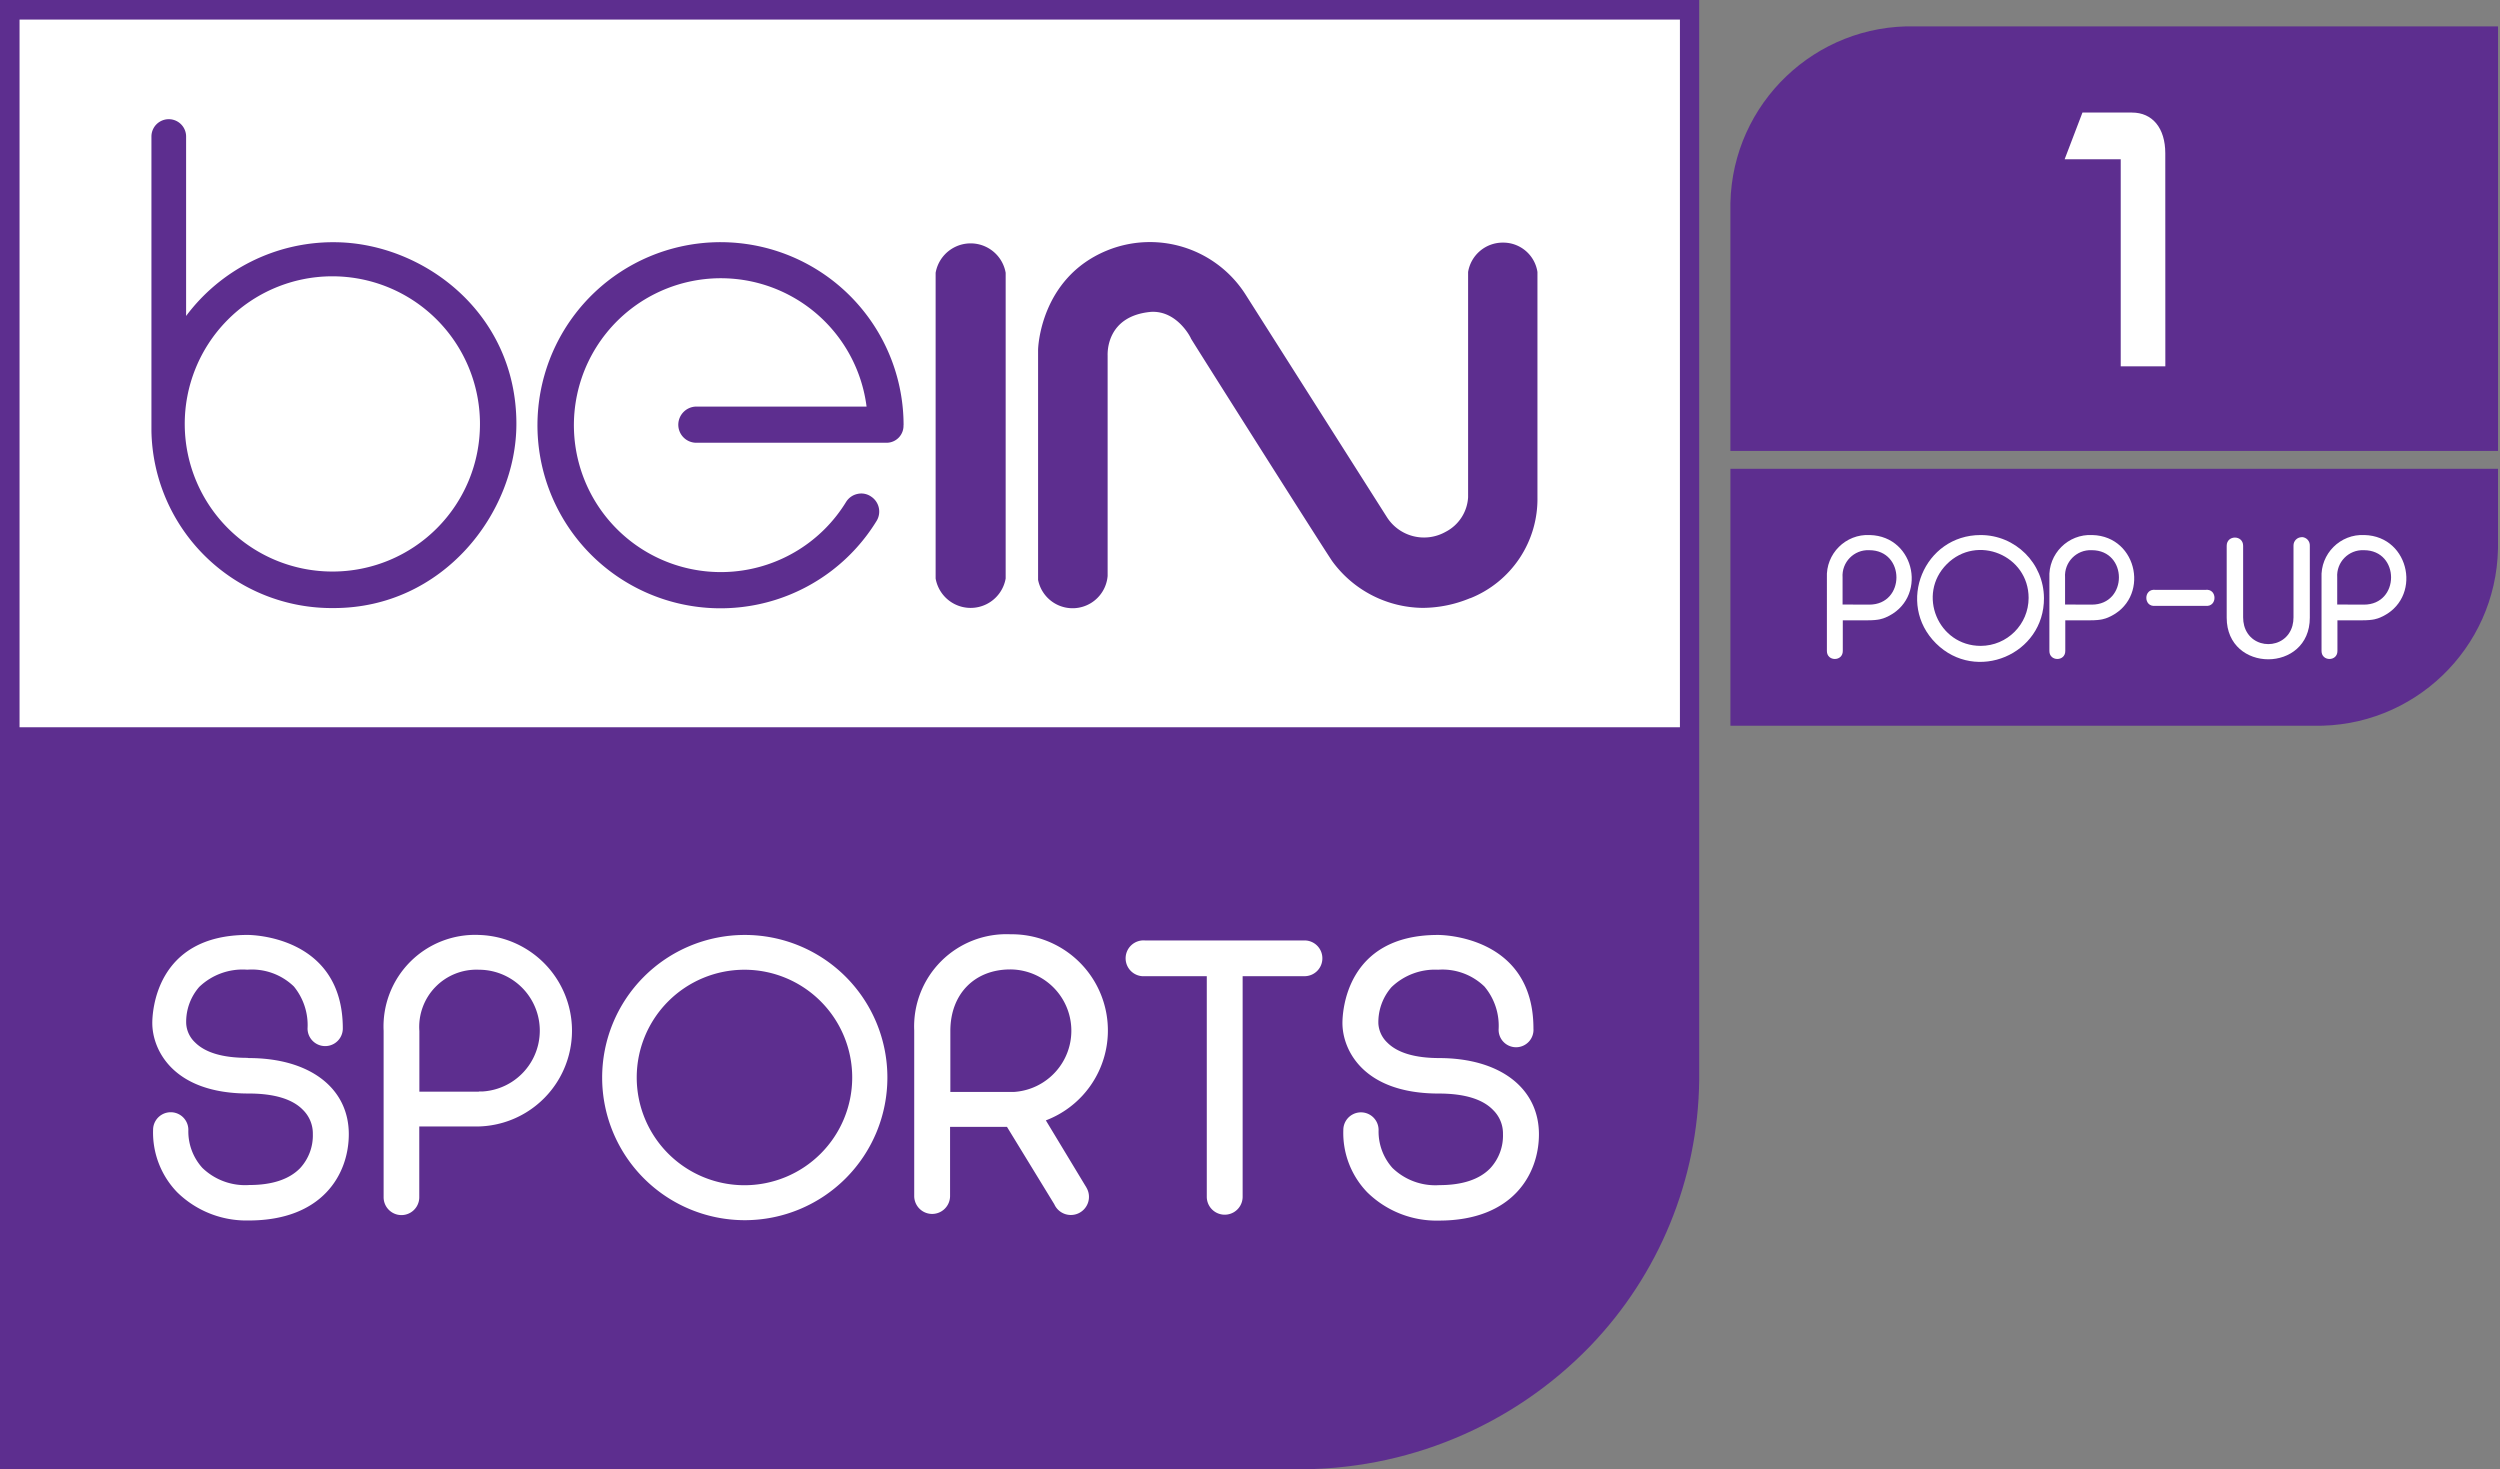 <svg width="850.76" height="499.99" version="1.1" viewBox="0 0 225.1 132.29" xmlns="http://www.w3.org/2000/svg">
 <rect x="0" y="0" width="225.1" height="132.29" fill="#808080" stroke="none"/>
 <defs>
  <clipPath id="a">
   <rect class="cls-1" width="255.23" height="150"/>
  </clipPath>
 </defs>
 <g stroke-width=".882">
  <path class="cls-3" d="m0-0.002v132.29h116.51c10.048 0.145 19.708-3.874 26.688-11.104 6.187-6.434 9.691-14.983 9.798-23.909v-97.278z" fill="#5d2e8f"/>
  <path class="cls-4" d="m22.26 95.248c-2.196 0-3.784-0.467-4.71-1.402a2.522 2.522 0 0 1-0.785-1.693 4.78 4.78 0 0 1 1.173-3.29 5.644 5.644 0 0 1 4.33-1.552 5.442 5.442 0 0 1 4.189 1.508 5.495 5.495 0 0 1 1.235 3.784 1.587 1.587 0 1 0 3.175 0c0-8.325-8.229-8.422-8.564-8.422-8.352 0-8.59 7.056-8.59 7.938 0 2.355 1.817 6.341 8.661 6.341 2.311 0 3.96 0.494 4.912 1.482a2.981 2.981 0 0 1 0.882 2.17 4.339 4.339 0 0 1-1.147 3.069c-0.979 1.005-2.514 1.517-4.568 1.517a5.539 5.539 0 0 1-4.233-1.543 4.895 4.895 0 0 1-1.261-3.422 1.587 1.587 0 0 0-3.175 0 7.735 7.735 0 0 0 2.17 5.618 8.89 8.89 0 0 0 6.447 2.54c6.65 0 9.005-4.189 9.005-7.77 0-4.163-3.528-6.853-9.013-6.853m107.22 0c-2.196 0-3.784-0.467-4.71-1.402a2.575 2.575 0 0 1-0.794-1.693 4.789 4.789 0 0 1 1.182-3.29 5.644 5.644 0 0 1 4.198-1.57 5.433 5.433 0 0 1 4.172 1.517 5.495 5.495 0 0 1 1.279 3.775 1.57 1.57 0 1 0 3.131 0c0-8.325-8.229-8.422-8.564-8.422h-0.044c-8.352 0-8.59 7.056-8.59 7.938 0 2.355 1.817 6.341 8.669 6.341 2.293 0 3.951 0.494 4.904 1.49a2.954 2.954 0 0 1 0.882 2.161 4.322 4.322 0 0 1-1.147 3.078c-0.97 1.005-2.514 1.517-4.568 1.517a5.547 5.547 0 0 1-4.233-1.543 4.921 4.921 0 0 1-1.252-3.422 1.587 1.587 0 0 0-3.175 0 7.691 7.691 0 0 0 2.161 5.618 8.899 8.899 0 0 0 6.456 2.54c6.641 0 8.996-4.189 8.996-7.77 0-4.172-3.528-6.862-8.996-6.862m-86.43-11.086a8.246 8.246 0 0 0-8.599 8.625v14.993a1.605 1.605 0 0 0 3.21 0v-6.376h5.389a8.625 8.625 0 0 0 0-17.242m0 14.111h-5.38v-5.459a5.151 5.151 0 0 1 5.362-5.521 5.486 5.486 0 0 1 0.309 10.963h-0.326zm23.892-14.111a12.841 12.841 0 1 0 12.868 12.832 12.832 12.832 0 0 0-12.868-12.832m0 22.534a9.701 9.701 0 1 1 9.701-9.701 9.701 9.701 0 0 1-9.701 9.701m27.137-5.838a8.661 8.661 0 0 0-3.184-16.757 8.308 8.308 0 0 0-8.669 8.661v14.905a1.614 1.614 0 0 0 3.228 0v-6.226h5.124l4.26 6.967a1.632 1.632 0 1 0 2.893-1.499 0.564 0.564 0 0 0-0.071-0.123zm-8.599-2.558v-5.495c0-3.316 2.17-5.539 5.397-5.539a5.521 5.521 0 0 1 0.291 11.033h-5.653zm33.496-12.03a1.605 1.605 0 0 1-1.605 1.605h-5.574v19.861a1.614 1.614 0 0 1-3.228 0v-19.861h-5.574a1.614 1.614 0 1 1 0-3.219h14.376a1.605 1.605 0 0 1 1.605 1.605z" fill="#fff"/>
  <path class="cls-3" d="m151.26 65.482h-149.5v-63.72h149.5z" fill="#fff"/>
  <path class="cls-3" d="m30.057 21.809a16.528 16.528 0 0 0-13.3 6.641v-16.157a1.561 1.561 0 0 0-3.122 0v26.511a16.237 16.237 0 0 0 16.422 15.945c9.834 0 16.439-8.572 16.439-16.58 0-10.107-8.537-16.36-16.439-16.36m0 29.651a13.291 13.291 0 1 1 13.159-13.361v0.071a13.273 13.273 0 0 1-13.229 13.291m51.364-13.176a1.526 1.526 0 0 1-1.464 1.579h-17.268a1.623 1.623 0 0 1-1.543-1.702 1.64 1.64 0 0 1 1.543-1.552h15.407a13.229 13.229 0 1 0-1.826 8.555 1.596 1.596 0 0 1 1.032-0.697 1.543 1.543 0 0 1 1.208 0.247 1.614 1.614 0 0 1 0.467 2.223 16.483 16.483 0 1 1 2.452-8.669zm9.199 13.802a3.201 3.201 0 0 1-6.306 0v-27.525a3.201 3.201 0 0 1 6.306 0zm41.839 1.764a11.254 11.254 0 0 1-4.295 0.882 10.213 10.213 0 0 1-8.149-4.216c-1.182-1.764-12.241-19.253-12.709-20.029 0-0.062-1.235-2.54-3.598-2.408-4.101 0.37-3.907 3.801-3.907 3.942v19.835a3.166 3.166 0 0 1-6.262 0.353v-20.717c0-0.071 0.15-6.429 6.174-8.925a10.213 10.213 0 0 1 12.568 4.048l12.656 19.932a3.96 3.96 0 0 0 5.292 1.341 3.739 3.739 0 0 0 2.029-3.113v-20.285a3.157 3.157 0 0 1 3.122-2.646 3.113 3.113 0 0 1 3.122 2.646v20.285a9.622 9.622 0 0 1-6.059 9.093z" fill="#5d2e8f"/>
 </g>
 <g transform="translate(0 -.002)">
  <g transform="matrix(.378 0 0 .378 -.094 -93.099)" fill="#b089d9">
   <g fill="#b089d9">
    <path d="m412.64 353.71h182.64v-101.13h-138.81c-23.762-0.558-43.477 18.253-44.035 42.015-2e-3 0.076-4e-3 0.152-4e-3 0.229v58.889z" fill="#5d2e8f"/>
   </g>
  </g>
  <g transform="matrix(.378 0 0 .378 -.094 -93.099)" fill="#ac83d7">
   <g fill="#ac83d7">
    <path d="m412.64 419.17h138.69c23.762 0.506 43.436-18.348 43.941-42.11 2e-3 -0.045 2e-3 -0.089 4e-3 -0.134v-18.957h-182.84v61.202h0.209z" fill="#5d2e8f"/>
   </g>
  </g>
  <g transform="matrix(.967 0 0 .967 60.338 82.505)" fill="#fff">
   <g transform="translate(5.547,43.952)">
    <path class="cls-1" d="m146.37-79.252c-0.425 0.005-0.766 0.355-0.76 0.78v6.69c1e-3 0.263-0.033 0.526-0.1 0.78-0.632 2.275-3.858 2.275-4.49 0-0.067-0.254-0.101-0.517-0.1-0.78v-6.67c0-1.02-1.53-1.02-1.53 0v6.7c0 5.16 7.74 5.16 7.74 0v-6.7c0.023-0.429-0.31-0.794-0.74-0.81z"/>
    <path class="cls-1" d="m152.01-71.512h-2.31v2.86c0 0.987-1.48 0.987-1.48 0v-6.8c-0.116-2.255 1.745-4.116 4-4 4.297 0.112 5.416 5.999 1.46 7.68-0.272 0.106-0.606 0.26-1.67 0.26zm0.15-1.46c3.38 0 3.38-5.07 0-5.07-1.419-0.063-2.577 1.123-2.48 2.54v2.52z"/>
   </g>
   <g transform="translate(58.867,32.666)">
    <path class="cls-1" d="m69.055-62.306c0.036 5.266-6.321 7.937-10.057 4.226-3.736-3.711-1.109-10.086 4.157-10.086 3.243-7.5e-5 5.878 2.617 5.899 5.86zm-1.429 0c1e-6 -3.974-4.804-5.963-7.614-3.154s-0.82 7.614 3.154 7.614c2.461-0.005 4.455-1.999 4.46-4.46z"/>
    <path class="cls-1" d="m73.35-60.226h-2.31v2.86c0 0.987-1.48 0.987-1.48 0l3.89e-4 -6.8c-0.116-2.255 1.744-4.116 4-4 4.297 0.112 5.416 5.999 1.46 7.68-0.272 0.106-0.606 0.26-1.67 0.26zm0.15-1.46c3.38 0 3.38-5.07 0-5.07-1.419-0.063-2.577 1.123-2.48 2.54v2.52z"/>
    <path class="cls-1" d="m52.633-60.226h-2.31v2.86c0 0.987-1.48 0.987-1.48 0l3.89e-4 -6.8c-0.116-2.255 1.744-4.116 4-4 4.297 0.112 5.416 5.999 1.46 7.68-0.272 0.106-0.606 0.26-1.67 0.26zm0.15-1.46c3.38 0 3.38-5.07 0-5.07-1.419-0.063-2.577 1.123-2.48 2.54v2.52z"/>
   </g>
   <path d="m138.29-30.397c-1.115-0.129-1.115 1.62 0 1.49h4.674c1.115 0.129 1.115-1.62 0-1.49z"/>
  </g>
  <g transform="matrix(.535 0 0 .535 74.855 .962)" data-name="Layer 2">
   <g data-name="Layer 1">
    <g data-name="1">
     <g class="cls-2" clip-path="url(#a)">
      <g class="cls-2" clip-path="url(#a)">
       <path class="cls-4" d="m224.5 24c0-4.23-2.15-6.85-5.6-6.85h-8.34l-3 7.86h9.44v34.85h7.51z" fill="#fff"/>
      </g>
     </g>
    </g>
   </g>
  </g>
 </g>
</svg>
